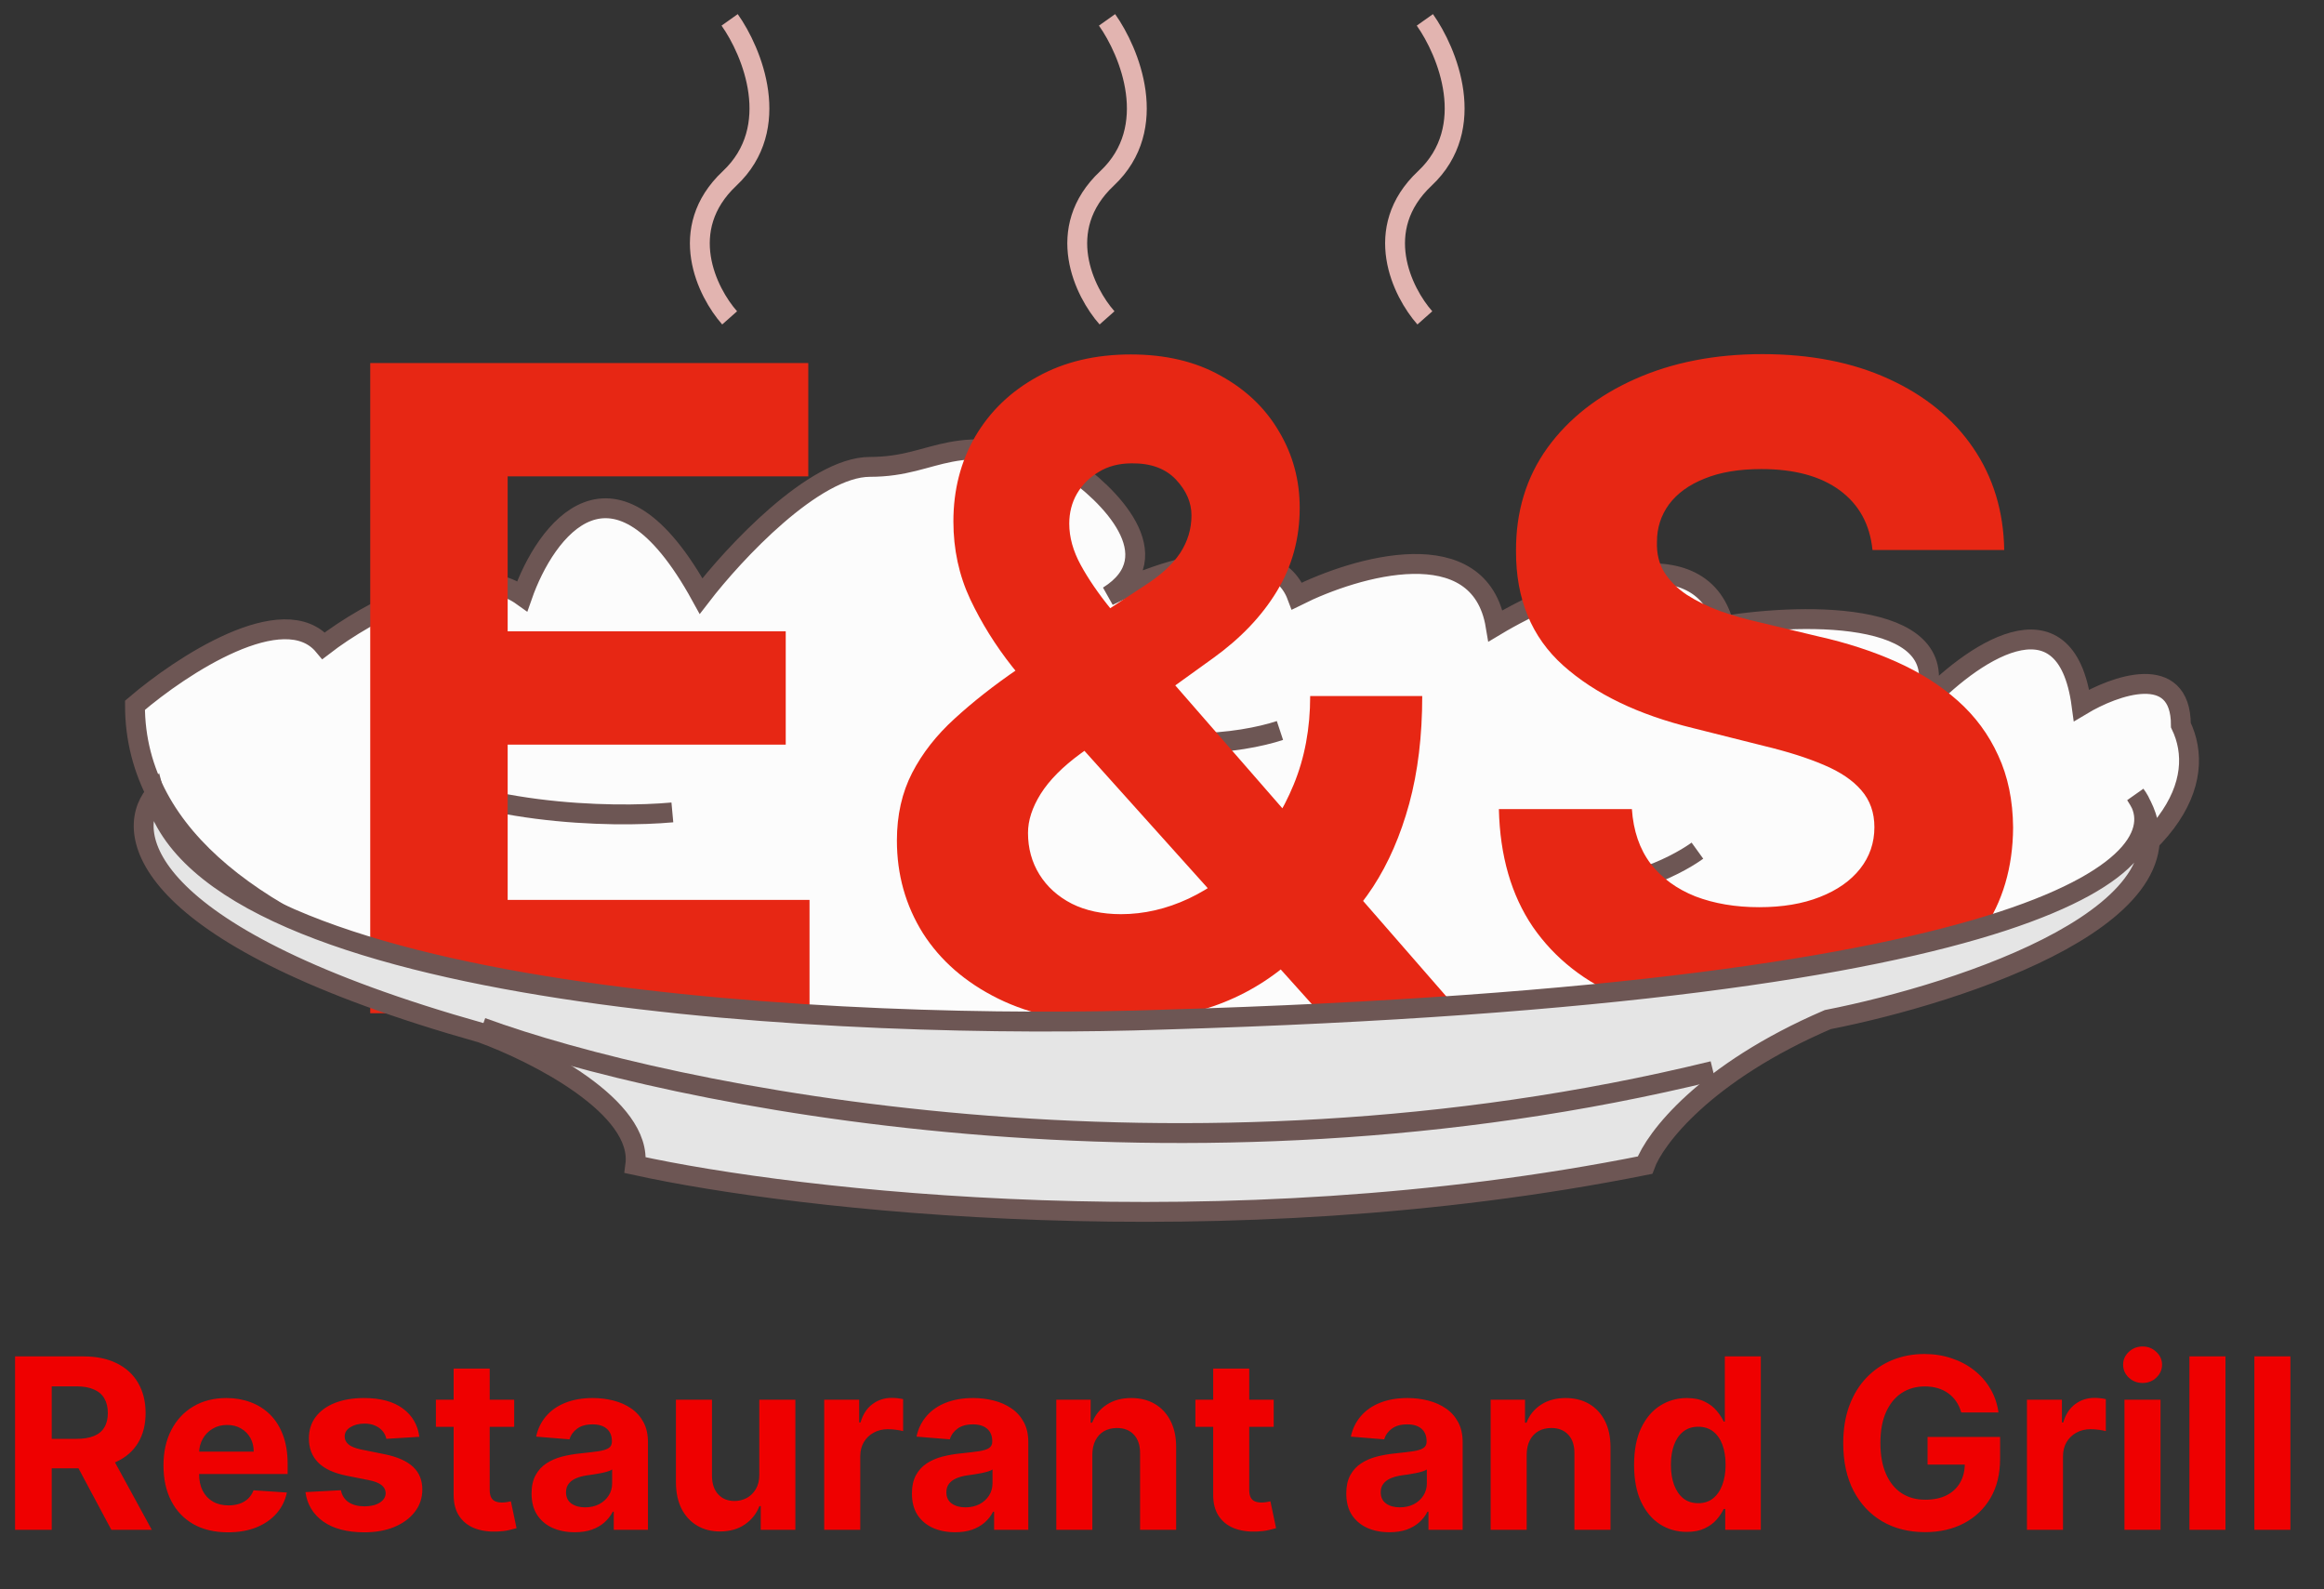 <svg width="117" height="80" viewBox="0 0 117 80" fill="none" xmlns="http://www.w3.org/2000/svg">
<rect x="0" y="0" width="117" height="80" fill="#333333" stroke="none"/>
<path d="M16.295 32.5C14.295 30.1 9.128 33.5 6.795 35.5C6.795 49.1 33.42 52.833 46.733 53C103.533 53 112.441 42 109.795 36.5C109.795 33.3 106.461 34.5 104.795 35.5C103.995 29.5 99.128 33 96.795 35.5C98.795 30.7 90.961 30.833 86.795 31.5C85.595 26.7 78.628 29.5 75.295 31.5C74.495 26.7 68.295 28.5 65.295 30C64.095 26.8 58.461 28.667 55.795 30C58.995 28 55.795 24.833 53.795 23.5C47.795 21.5 47.295 23.5 43.795 23.5C40.995 23.5 36.961 27.833 35.295 30C30.895 22 27.461 26.667 26.295 30C23.495 28 18.461 30.833 16.295 32.5Z" fill="#FCFCFC" stroke="#6D5654"/>
<path d="M36.733 1C37.865 2.596 39.45 6.426 36.733 8.979C34.016 11.532 35.601 14.723 36.733 16" stroke="#E2B4B0"/>
<path d="M55.733 1C56.865 2.596 58.45 6.426 55.733 8.979C53.016 11.532 54.601 14.723 55.733 16" stroke="#E2B4B0"/>
<path d="M71.733 1C72.865 2.596 74.45 6.426 71.733 8.979C69.016 11.532 70.601 14.723 71.733 16" stroke="#E2B4B0"/>
<path d="M19.203 38.221C23.597 41.031 30.798 41.173 33.85 40.892" stroke="#6D5654"/>
<path d="M78.39 44.484C81.256 45.163 84.294 43.656 85.455 42.817" stroke="#6D5654"/>
<path d="M47.941 47.335C51.492 49.507 56.184 48.795 58.085 48.167" stroke="#6D5654"/>
<path d="M54.295 35.937C57.846 38.109 62.537 37.397 64.438 36.769" stroke="#6D5654"/>
<path d="M18.639 51V18.273H40.692V23.978H25.558V31.776H39.557V37.481H25.558V45.295H40.755V51H18.639ZM56.1 51.479C53.842 51.479 51.892 51.075 50.252 50.265C48.611 49.455 47.349 48.358 46.464 46.973C45.591 45.577 45.154 44.022 45.154 42.307C45.154 41.028 45.41 39.894 45.921 38.903C46.432 37.912 47.146 37.001 48.062 36.17C48.979 35.329 50.044 34.492 51.258 33.662L57.602 29.491C58.423 28.969 59.025 28.42 59.408 27.845C59.792 27.259 59.984 26.625 59.984 25.943C59.984 25.293 59.723 24.691 59.2 24.137C58.678 23.584 57.938 23.312 56.979 23.322C56.34 23.322 55.786 23.466 55.317 23.754C54.849 24.031 54.481 24.398 54.215 24.857C53.959 25.304 53.831 25.805 53.831 26.359C53.831 27.041 54.023 27.733 54.407 28.436C54.79 29.139 55.301 29.885 55.941 30.673C56.58 31.451 57.278 32.293 58.034 33.198L73.551 51H66.456L53.512 36.586C52.659 35.617 51.807 34.604 50.955 33.55C50.113 32.484 49.41 31.355 48.845 30.162C48.281 28.958 47.998 27.653 47.998 26.247C47.998 24.659 48.366 23.232 49.101 21.964C49.847 20.696 50.891 19.695 52.233 18.96C53.575 18.214 55.142 17.841 56.931 17.841C58.678 17.841 60.186 18.198 61.454 18.912C62.732 19.615 63.712 20.553 64.394 21.724C65.087 22.886 65.433 24.164 65.433 25.56C65.433 27.104 65.049 28.505 64.282 29.762C63.526 31.009 62.461 32.127 61.086 33.118L54.407 37.928C53.501 38.589 52.83 39.265 52.393 39.958C51.967 40.64 51.754 41.295 51.754 41.923C51.754 42.701 51.946 43.399 52.329 44.017C52.713 44.635 53.256 45.125 53.959 45.487C54.662 45.838 55.488 46.014 56.436 46.014C57.587 46.014 58.721 45.753 59.84 45.231C60.969 44.699 61.992 43.947 62.908 42.978C63.835 41.998 64.575 40.837 65.129 39.494C65.683 38.152 65.96 36.666 65.96 35.036H71.601C71.601 37.039 71.383 38.844 70.946 40.453C70.509 42.051 69.902 43.447 69.124 44.64C68.347 45.822 67.457 46.792 66.456 47.548C66.136 47.751 65.827 47.943 65.529 48.124C65.23 48.305 64.921 48.496 64.602 48.699C63.387 49.679 62.029 50.387 60.527 50.824C59.035 51.261 57.56 51.479 56.1 51.479ZM94.269 27.685C94.141 26.396 93.592 25.395 92.623 24.681C91.653 23.967 90.338 23.61 88.676 23.61C87.547 23.61 86.593 23.77 85.815 24.09C85.038 24.398 84.441 24.83 84.026 25.384C83.621 25.938 83.418 26.566 83.418 27.27C83.397 27.855 83.52 28.367 83.786 28.804C84.063 29.24 84.441 29.619 84.921 29.938C85.4 30.247 85.954 30.519 86.582 30.753C87.211 30.977 87.882 31.169 88.596 31.328L91.536 32.032C92.964 32.351 94.274 32.777 95.467 33.31C96.661 33.843 97.694 34.498 98.568 35.276C99.441 36.053 100.118 36.969 100.597 38.024C101.087 39.079 101.337 40.288 101.348 41.652C101.337 43.654 100.826 45.391 99.814 46.861C98.813 48.321 97.364 49.455 95.467 50.265C93.582 51.064 91.307 51.463 88.644 51.463C86.002 51.463 83.701 51.059 81.74 50.249C79.791 49.439 78.267 48.241 77.17 46.653C76.084 45.055 75.514 43.079 75.46 40.725H82.156C82.231 41.822 82.545 42.738 83.099 43.473C83.663 44.198 84.415 44.746 85.352 45.119C86.3 45.481 87.371 45.663 88.564 45.663C89.736 45.663 90.753 45.492 91.616 45.151C92.49 44.81 93.166 44.336 93.646 43.729C94.125 43.122 94.365 42.424 94.365 41.636C94.365 40.901 94.146 40.283 93.71 39.782C93.284 39.281 92.655 38.855 91.824 38.504C91.004 38.152 89.997 37.832 88.804 37.545L85.24 36.65C82.481 35.979 80.302 34.929 78.704 33.502C77.106 32.074 76.313 30.151 76.323 27.733C76.313 25.751 76.84 24.02 77.905 22.539C78.981 21.059 80.457 19.903 82.332 19.072C84.207 18.241 86.337 17.825 88.724 17.825C91.153 17.825 93.273 18.241 95.084 19.072C96.906 19.903 98.323 21.059 99.335 22.539C100.347 24.02 100.869 25.735 100.901 27.685H94.269Z" fill="#E72714"/>
<path d="M24.237 51.987C7.196 47.192 6.163 41.998 7.777 40C10.488 50.389 42.796 51.876 58.611 51.321C101.488 50.05 109.265 43.825 107.782 40.462C107.702 40.309 107.611 40.155 107.508 40C107.618 40.147 107.711 40.301 107.782 40.462C110.718 46.077 98.614 50.025 92.016 51.321C85.819 53.985 83.301 57.315 82.817 58.647C61.515 62.909 40.052 60.423 31.983 58.647C32.371 55.717 26.981 52.986 24.237 51.987Z" fill="#E5E5E5"/>
<path d="M7.777 40C6.163 41.998 7.196 47.192 24.237 51.987C26.981 52.986 32.371 55.717 31.983 58.647C40.052 60.422 61.515 62.909 82.817 58.647C83.301 57.315 85.819 53.985 92.016 51.321C98.794 49.989 111.381 45.86 107.508 40C109.929 43.219 103.538 49.989 58.611 51.321C42.796 51.876 10.488 50.389 7.777 40Z" stroke="#6D5654"/>
<path d="M24.257 51.717C33.732 55.185 59.394 60.477 86.24 53.906" stroke="#6D5654"/>
<path d="M0.759 77V68.273H4.202C4.861 68.273 5.423 68.391 5.889 68.626C6.358 68.859 6.714 69.19 6.959 69.619C7.206 70.046 7.33 70.547 7.33 71.124C7.33 71.703 7.205 72.202 6.955 72.619C6.705 73.034 6.342 73.352 5.868 73.574C5.396 73.796 4.825 73.906 4.155 73.906H1.849V72.423H3.857C4.209 72.423 4.501 72.375 4.734 72.278C4.967 72.182 5.141 72.037 5.254 71.844C5.371 71.651 5.429 71.41 5.429 71.124C5.429 70.834 5.371 70.59 5.254 70.391C5.141 70.192 4.966 70.041 4.73 69.939C4.497 69.834 4.203 69.781 3.848 69.781H2.604V77H0.759ZM5.472 73.028L7.641 77H5.604L3.482 73.028H5.472ZM11.477 77.128C10.804 77.128 10.224 76.992 9.738 76.719C9.255 76.443 8.883 76.054 8.622 75.551C8.36 75.046 8.23 74.447 8.23 73.757C8.23 73.084 8.36 72.493 8.622 71.984C8.883 71.476 9.251 71.079 9.726 70.796C10.203 70.511 10.762 70.369 11.405 70.369C11.836 70.369 12.238 70.439 12.61 70.578C12.985 70.715 13.312 70.921 13.591 71.196C13.872 71.472 14.091 71.818 14.247 72.236C14.403 72.651 14.481 73.136 14.481 73.693V74.192H8.954V73.067H12.772C12.772 72.805 12.716 72.574 12.602 72.372C12.488 72.171 12.331 72.013 12.129 71.899C11.93 71.783 11.698 71.724 11.434 71.724C11.159 71.724 10.914 71.788 10.701 71.916C10.491 72.041 10.326 72.21 10.207 72.423C10.088 72.633 10.027 72.868 10.024 73.126V74.196C10.024 74.52 10.084 74.8 10.203 75.035C10.325 75.271 10.497 75.453 10.718 75.581C10.94 75.709 11.203 75.773 11.507 75.773C11.709 75.773 11.893 75.744 12.061 75.688C12.228 75.631 12.372 75.546 12.491 75.432C12.61 75.318 12.701 75.179 12.764 75.014L14.443 75.125C14.358 75.528 14.183 75.881 13.919 76.182C13.657 76.48 13.319 76.713 12.905 76.881C12.492 77.046 12.017 77.128 11.477 77.128ZM21.112 72.321L19.45 72.423C19.422 72.281 19.36 72.153 19.267 72.04C19.173 71.923 19.049 71.831 18.896 71.763C18.745 71.692 18.565 71.656 18.355 71.656C18.073 71.656 17.836 71.716 17.643 71.835C17.45 71.952 17.353 72.108 17.353 72.304C17.353 72.46 17.416 72.592 17.541 72.7C17.666 72.808 17.88 72.895 18.184 72.96L19.369 73.199C20.005 73.329 20.48 73.54 20.792 73.829C21.105 74.119 21.261 74.5 21.261 74.972C21.261 75.401 21.135 75.777 20.882 76.101C20.632 76.425 20.288 76.678 19.851 76.859C19.416 77.038 18.914 77.128 18.346 77.128C17.48 77.128 16.789 76.947 16.275 76.587C15.764 76.223 15.464 75.729 15.376 75.104L17.162 75.01C17.216 75.274 17.346 75.476 17.554 75.615C17.761 75.751 18.027 75.82 18.351 75.82C18.669 75.82 18.924 75.758 19.117 75.636C19.314 75.511 19.413 75.351 19.416 75.155C19.413 74.99 19.343 74.855 19.207 74.75C19.071 74.642 18.86 74.56 18.576 74.503L17.443 74.277C16.804 74.149 16.328 73.928 16.015 73.612C15.706 73.297 15.551 72.895 15.551 72.406C15.551 71.986 15.664 71.624 15.892 71.32C16.122 71.016 16.444 70.781 16.859 70.617C17.277 70.452 17.765 70.369 18.325 70.369C19.152 70.369 19.802 70.544 20.277 70.894C20.754 71.243 21.032 71.719 21.112 72.321ZM25.886 70.454V71.818H21.944V70.454H25.886ZM22.839 68.886H24.654V74.989C24.654 75.156 24.68 75.287 24.731 75.381C24.782 75.472 24.853 75.535 24.944 75.572C25.038 75.609 25.146 75.628 25.268 75.628C25.353 75.628 25.438 75.621 25.523 75.606C25.609 75.59 25.674 75.577 25.72 75.568L26.005 76.919C25.914 76.947 25.786 76.98 25.621 77.017C25.457 77.057 25.256 77.081 25.021 77.09C24.583 77.106 24.2 77.048 23.87 76.915C23.543 76.781 23.289 76.574 23.107 76.293C22.925 76.011 22.836 75.656 22.839 75.227V68.886ZM28.935 77.124C28.517 77.124 28.145 77.051 27.818 76.906C27.491 76.758 27.233 76.541 27.043 76.254C26.855 75.965 26.761 75.604 26.761 75.172C26.761 74.808 26.828 74.503 26.962 74.256C27.095 74.008 27.277 73.81 27.507 73.659C27.737 73.508 27.999 73.395 28.291 73.318C28.587 73.242 28.896 73.188 29.22 73.156C29.601 73.117 29.908 73.079 30.141 73.046C30.374 73.008 30.543 72.954 30.648 72.883C30.753 72.812 30.805 72.707 30.805 72.568V72.543C30.805 72.273 30.72 72.064 30.55 71.916C30.382 71.769 30.143 71.695 29.834 71.695C29.507 71.695 29.247 71.767 29.054 71.912C28.861 72.054 28.733 72.233 28.671 72.449L26.991 72.312C27.077 71.915 27.244 71.571 27.494 71.281C27.744 70.989 28.067 70.764 28.462 70.608C28.859 70.449 29.32 70.369 29.842 70.369C30.206 70.369 30.554 70.412 30.886 70.497C31.222 70.582 31.518 70.715 31.777 70.894C32.038 71.072 32.244 71.303 32.395 71.584C32.545 71.862 32.621 72.196 32.621 72.585V77H30.899V76.092H30.848C30.743 76.297 30.602 76.477 30.426 76.633C30.25 76.787 30.038 76.908 29.791 76.996C29.544 77.081 29.259 77.124 28.935 77.124ZM29.454 75.871C29.722 75.871 29.957 75.818 30.162 75.713C30.366 75.605 30.527 75.46 30.643 75.278C30.76 75.097 30.818 74.891 30.818 74.66V73.966C30.761 74.003 30.683 74.037 30.584 74.068C30.487 74.097 30.378 74.124 30.256 74.149C30.134 74.172 30.011 74.193 29.889 74.213C29.767 74.23 29.656 74.246 29.557 74.26C29.344 74.291 29.158 74.341 28.999 74.409C28.84 74.477 28.716 74.57 28.628 74.686C28.54 74.8 28.496 74.942 28.496 75.112C28.496 75.359 28.585 75.548 28.764 75.679C28.946 75.807 29.176 75.871 29.454 75.871ZM38.227 74.213V70.454H40.042V77H38.299V75.811H38.231C38.083 76.195 37.837 76.503 37.494 76.736C37.153 76.969 36.736 77.085 36.245 77.085C35.807 77.085 35.423 76.986 35.09 76.787C34.758 76.588 34.498 76.305 34.31 75.939C34.126 75.572 34.032 75.133 34.029 74.622V70.454H35.844V74.298C35.847 74.685 35.951 74.99 36.156 75.215C36.36 75.439 36.634 75.551 36.978 75.551C37.197 75.551 37.401 75.501 37.592 75.402C37.782 75.3 37.935 75.149 38.052 74.95C38.171 74.751 38.229 74.506 38.227 74.213ZM41.494 77V70.454H43.254V71.597H43.322C43.441 71.19 43.642 70.883 43.923 70.676C44.204 70.466 44.528 70.361 44.895 70.361C44.985 70.361 45.084 70.367 45.189 70.378C45.294 70.389 45.386 70.405 45.466 70.425V72.035C45.38 72.01 45.262 71.987 45.112 71.967C44.961 71.947 44.824 71.938 44.699 71.938C44.431 71.938 44.193 71.996 43.983 72.112C43.775 72.226 43.61 72.385 43.488 72.59C43.369 72.794 43.309 73.03 43.309 73.297V77H41.494ZM48.083 77.124C47.666 77.124 47.293 77.051 46.967 76.906C46.64 76.758 46.381 76.541 46.191 76.254C46.004 75.965 45.91 75.604 45.91 75.172C45.91 74.808 45.977 74.503 46.11 74.256C46.244 74.008 46.425 73.81 46.656 73.659C46.886 73.508 47.147 73.395 47.44 73.318C47.735 73.242 48.045 73.188 48.369 73.156C48.749 73.117 49.056 73.079 49.289 73.046C49.522 73.008 49.691 72.954 49.796 72.883C49.901 72.812 49.954 72.707 49.954 72.568V72.543C49.954 72.273 49.869 72.064 49.698 71.916C49.531 71.769 49.292 71.695 48.982 71.695C48.656 71.695 48.396 71.767 48.202 71.912C48.009 72.054 47.881 72.233 47.819 72.449L46.14 72.312C46.225 71.915 46.393 71.571 46.643 71.281C46.893 70.989 47.215 70.764 47.61 70.608C48.008 70.449 48.468 70.369 48.991 70.369C49.354 70.369 49.702 70.412 50.035 70.497C50.37 70.582 50.667 70.715 50.925 70.894C51.187 71.072 51.393 71.303 51.543 71.584C51.694 71.862 51.769 72.196 51.769 72.585V77H50.048V76.092H49.996C49.891 76.297 49.751 76.477 49.575 76.633C49.398 76.787 49.187 76.908 48.94 76.996C48.693 77.081 48.407 77.124 48.083 77.124ZM48.603 75.871C48.87 75.871 49.106 75.818 49.31 75.713C49.515 75.605 49.675 75.46 49.792 75.278C49.908 75.097 49.967 74.891 49.967 74.66V73.966C49.91 74.003 49.832 74.037 49.732 74.068C49.636 74.097 49.526 74.124 49.404 74.149C49.282 74.172 49.16 74.193 49.038 74.213C48.916 74.23 48.805 74.246 48.705 74.26C48.492 74.291 48.306 74.341 48.147 74.409C47.988 74.477 47.864 74.57 47.776 74.686C47.688 74.8 47.644 74.942 47.644 75.112C47.644 75.359 47.734 75.548 47.913 75.679C48.094 75.807 48.325 75.871 48.603 75.871ZM54.993 73.216V77H53.178V70.454H54.908V71.609H54.984C55.129 71.229 55.372 70.928 55.713 70.706C56.054 70.481 56.467 70.369 56.953 70.369C57.408 70.369 57.804 70.469 58.142 70.668C58.48 70.867 58.743 71.151 58.93 71.52C59.118 71.886 59.212 72.324 59.212 72.832V77H57.396V73.156C57.399 72.756 57.297 72.443 57.09 72.219C56.882 71.992 56.597 71.878 56.233 71.878C55.989 71.878 55.773 71.93 55.585 72.035C55.401 72.141 55.256 72.294 55.151 72.496C55.048 72.695 54.996 72.935 54.993 73.216ZM64.124 70.454V71.818H60.182V70.454H64.124ZM61.077 68.886H62.892V74.989C62.892 75.156 62.918 75.287 62.969 75.381C63.02 75.472 63.091 75.535 63.182 75.572C63.276 75.609 63.384 75.628 63.506 75.628C63.591 75.628 63.676 75.621 63.762 75.606C63.847 75.59 63.912 75.577 63.958 75.568L64.243 76.919C64.152 76.947 64.025 76.98 63.86 77.017C63.695 77.057 63.495 77.081 63.259 77.09C62.821 77.106 62.438 77.048 62.108 76.915C61.782 76.781 61.527 76.574 61.346 76.293C61.164 76.011 61.074 75.656 61.077 75.227V68.886ZM69.95 77.124C69.533 77.124 69.16 77.051 68.834 76.906C68.507 76.758 68.249 76.541 68.058 76.254C67.871 75.965 67.777 75.604 67.777 75.172C67.777 74.808 67.844 74.503 67.977 74.256C68.111 74.008 68.293 73.81 68.523 73.659C68.753 73.508 69.014 73.395 69.307 73.318C69.602 73.242 69.912 73.188 70.236 73.156C70.617 73.117 70.923 73.079 71.156 73.046C71.389 73.008 71.558 72.954 71.663 72.883C71.769 72.812 71.821 72.707 71.821 72.568V72.543C71.821 72.273 71.736 72.064 71.565 71.916C71.398 71.769 71.159 71.695 70.849 71.695C70.523 71.695 70.263 71.767 70.07 71.912C69.876 72.054 69.749 72.233 69.686 72.449L68.007 72.312C68.092 71.915 68.26 71.571 68.51 71.281C68.76 70.989 69.082 70.764 69.477 70.608C69.875 70.449 70.335 70.369 70.858 70.369C71.222 70.369 71.57 70.412 71.902 70.497C72.237 70.582 72.534 70.715 72.793 70.894C73.054 71.072 73.26 71.303 73.41 71.584C73.561 71.862 73.636 72.196 73.636 72.585V77H71.915V76.092H71.864C71.758 76.297 71.618 76.477 71.442 76.633C71.266 76.787 71.054 76.908 70.807 76.996C70.56 77.081 70.274 77.124 69.95 77.124ZM70.47 75.871C70.737 75.871 70.973 75.818 71.178 75.713C71.382 75.605 71.543 75.46 71.659 75.278C71.776 75.097 71.834 74.891 71.834 74.66V73.966C71.777 74.003 71.699 74.037 71.599 74.068C71.503 74.097 71.394 74.124 71.271 74.149C71.149 74.172 71.027 74.193 70.905 74.213C70.783 74.23 70.672 74.246 70.572 74.26C70.359 74.291 70.173 74.341 70.014 74.409C69.855 74.477 69.731 74.57 69.644 74.686C69.555 74.8 69.511 74.942 69.511 75.112C69.511 75.359 69.601 75.548 69.78 75.679C69.962 75.807 70.192 75.871 70.47 75.871ZM76.86 73.216V77H75.045V70.454H76.775V71.609H76.852C76.996 71.229 77.239 70.928 77.58 70.706C77.921 70.481 78.335 70.369 78.82 70.369C79.275 70.369 79.671 70.469 80.009 70.668C80.347 70.867 80.61 71.151 80.798 71.52C80.985 71.886 81.079 72.324 81.079 72.832V77H79.263V73.156C79.266 72.756 79.164 72.443 78.957 72.219C78.749 71.992 78.464 71.878 78.1 71.878C77.856 71.878 77.64 71.93 77.452 72.035C77.268 72.141 77.123 72.294 77.018 72.496C76.915 72.695 76.863 72.935 76.86 73.216ZM84.921 77.106C84.424 77.106 83.974 76.979 83.571 76.723C83.17 76.465 82.852 76.085 82.616 75.585C82.383 75.082 82.267 74.466 82.267 73.736C82.267 72.986 82.387 72.362 82.629 71.865C82.87 71.365 83.191 70.992 83.592 70.744C83.995 70.494 84.437 70.369 84.917 70.369C85.284 70.369 85.589 70.432 85.834 70.557C86.081 70.679 86.279 70.832 86.43 71.017C86.584 71.199 86.7 71.378 86.779 71.554H86.835V68.273H88.646V77H86.856V75.952H86.779C86.694 76.133 86.573 76.314 86.417 76.493C86.264 76.669 86.064 76.815 85.816 76.932C85.572 77.048 85.274 77.106 84.921 77.106ZM85.497 75.662C85.789 75.662 86.037 75.582 86.238 75.423C86.443 75.261 86.599 75.035 86.707 74.746C86.818 74.456 86.873 74.117 86.873 73.727C86.873 73.338 86.819 73 86.711 72.713C86.603 72.426 86.447 72.204 86.243 72.048C86.038 71.892 85.789 71.814 85.497 71.814C85.198 71.814 84.947 71.895 84.743 72.057C84.538 72.219 84.383 72.443 84.278 72.73C84.173 73.017 84.12 73.349 84.12 73.727C84.12 74.108 84.173 74.445 84.278 74.737C84.386 75.027 84.541 75.254 84.743 75.419C84.947 75.581 85.198 75.662 85.497 75.662ZM98.737 71.094C98.677 70.886 98.593 70.703 98.485 70.544C98.377 70.382 98.245 70.246 98.089 70.135C97.936 70.021 97.76 69.935 97.561 69.875C97.365 69.815 97.147 69.785 96.909 69.785C96.463 69.785 96.071 69.896 95.733 70.118C95.397 70.34 95.136 70.662 94.948 71.085C94.761 71.506 94.667 72.02 94.667 72.628C94.667 73.236 94.76 73.753 94.944 74.179C95.129 74.605 95.39 74.93 95.728 75.155C96.066 75.376 96.466 75.487 96.926 75.487C97.343 75.487 97.7 75.413 97.995 75.266C98.294 75.115 98.521 74.903 98.677 74.631C98.836 74.358 98.916 74.035 98.916 73.663L99.291 73.719H97.041V72.329H100.693V73.429C100.693 74.196 100.531 74.855 100.207 75.406C99.883 75.954 99.437 76.378 98.869 76.676C98.301 76.972 97.65 77.119 96.917 77.119C96.099 77.119 95.38 76.939 94.761 76.578C94.142 76.215 93.659 75.699 93.312 75.031C92.968 74.361 92.796 73.565 92.796 72.645C92.796 71.938 92.899 71.307 93.103 70.753C93.311 70.196 93.6 69.724 93.973 69.338C94.345 68.952 94.778 68.658 95.272 68.456C95.767 68.254 96.302 68.153 96.879 68.153C97.373 68.153 97.834 68.226 98.26 68.371C98.686 68.513 99.064 68.715 99.393 68.976C99.725 69.237 99.997 69.548 100.207 69.909C100.417 70.267 100.552 70.662 100.612 71.094H98.737ZM102.045 77V70.454H103.805V71.597H103.873C103.992 71.19 104.192 70.883 104.474 70.676C104.755 70.466 105.079 70.361 105.445 70.361C105.536 70.361 105.634 70.367 105.739 70.378C105.844 70.389 105.937 70.405 106.016 70.425V72.035C105.931 72.01 105.813 71.987 105.663 71.967C105.512 71.947 105.374 71.938 105.249 71.938C104.982 71.938 104.744 71.996 104.533 72.112C104.326 72.226 104.161 72.385 104.039 72.59C103.92 72.794 103.86 73.03 103.86 73.297V77H102.045ZM106.955 77V70.454H108.77V77H106.955ZM107.867 69.611C107.597 69.611 107.365 69.521 107.172 69.342C106.982 69.16 106.887 68.943 106.887 68.69C106.887 68.44 106.982 68.226 107.172 68.047C107.365 67.865 107.597 67.774 107.867 67.774C108.137 67.774 108.367 67.865 108.557 68.047C108.75 68.226 108.847 68.44 108.847 68.69C108.847 68.943 108.75 69.16 108.557 69.342C108.367 69.521 108.137 69.611 107.867 69.611ZM112.04 68.273V77H110.224V68.273H112.04ZM115.309 68.273V77H113.494V68.273H115.309Z" fill="#EF0000"/>
</svg>
